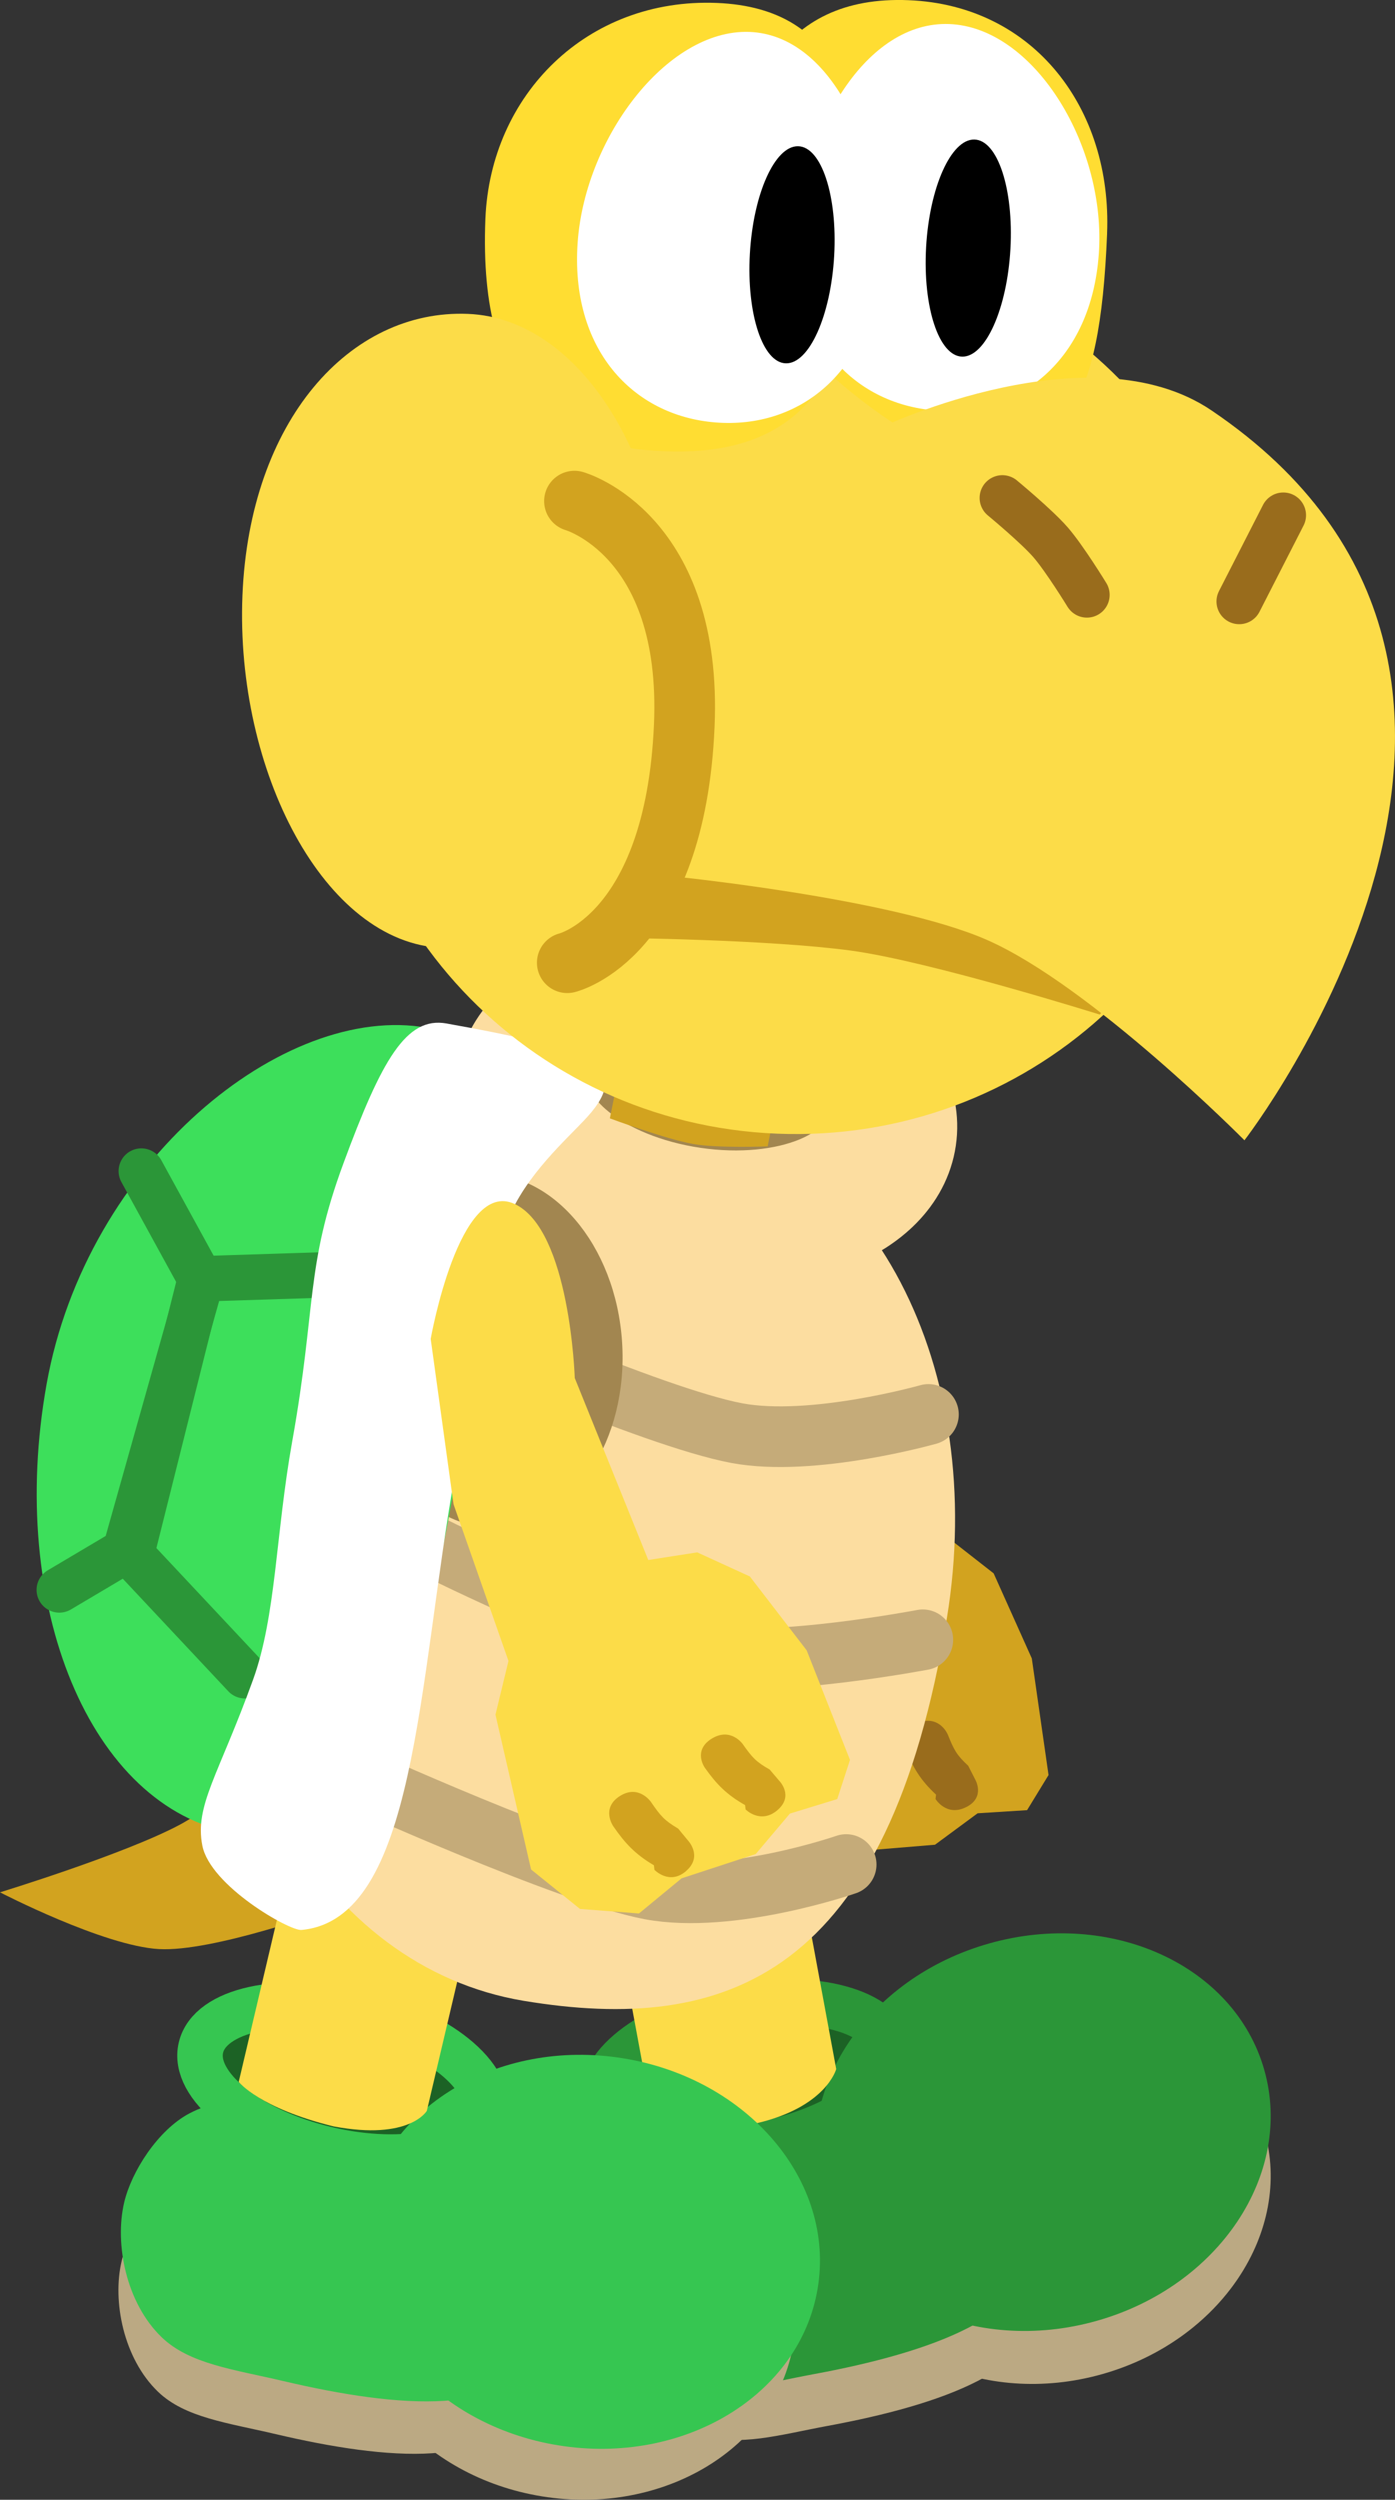 <svg version="1.1" xmlns="http://www.w3.org/2000/svg" xmlns:xlink="http://www.w3.org/1999/xlink" width="46.003" height="82.43" viewBox="0,0,46.003,82.43"><rect x="0" y="0" width="46.003" height="82.43" fill="#333333" stroke="none"/><g transform="translate(-218.502,-139.904)"><g data-paper-data="{&quot;isPaintingLayer&quot;:true}" fill-rule="nonzero" stroke-linejoin="miter" stroke-miterlimit="10" stroke-dasharray="" stroke-dashoffset="0" style="mix-blend-mode: normal"><g data-paper-data="{&quot;index&quot;:null}"><path d="M246.572,178.038c1.585,1.253 0.599,6.043 0.599,6.043l0.966,6.4l1.629,0.129l1.504,1.176l1.258,2.804l0.552,3.846l-0.708,1.158l-1.631,0.103l-1.405,1.037l-2.563,0.212l-1.636,0.802l-1.858,-0.597l-1.267,-1.64l0.042,-5.238l0.828,-1.623l-0.565,-5.447l0.532,-5.478c0,0 2.138,-4.94 3.723,-3.687z" data-paper-data="{&quot;origPos&quot;:null}" fill="#d2a31f" stroke="#000000" stroke-width="0" stroke-linecap="round"/><path d="M246.979,200.743c-0.651,0.342 -1.011,-0.278 -1.011,-0.278l0.017,-0.15c-0.517,-0.499 -0.76,-0.929 -1.009,-1.573c0,0 -0.256,-0.664 0.443,-0.907c0.699,-0.243 0.955,0.421 0.955,0.421c0.205,0.533 0.292,0.701 0.671,1.067l0.225,0.458c0,0 0.36,0.619 -0.291,0.961z" data-paper-data="{&quot;origPos&quot;:null}" fill="#996c1c" stroke="none" stroke-width="0.5" stroke-linecap="butt"/><path d="M250.364,199.493c-0.651,0.328 -1.011,-0.267 -1.011,-0.267l0.017,-0.144c-0.517,-0.48 -0.761,-0.894 -1.009,-1.513c0,0 -0.256,-0.639 0.442,-0.872c0.699,-0.233 0.955,0.406 0.955,0.406c0.206,0.512 0.292,0.674 0.672,1.026l0.225,0.441c0,0 0.36,0.596 -0.291,0.924z" data-paper-data="{&quot;origPos&quot;:null}" fill="#996c1c" stroke="none" stroke-width="0.5" stroke-linecap="butt"/></g><g data-paper-data="{&quot;index&quot;:null}" stroke-linecap="butt"><g fill="#bba983" stroke="none" stroke-width="0"><path d="M252.678,215.618c0.441,2.383 -3.2,3.598 -6.867,4.277c-1.61,0.298 -2.964,0.71 -4.123,0.284c-1.481,-0.544 -2.582,-2.122 -2.83,-3.459c-0.186,-1.003 0.057,-2.548 0.758,-3.436c0.964,-1.221 2.707,-1.668 4.597,-2.018c3.264,-0.604 8.024,1.969 8.465,4.352z"/><path d="M246.065,214.16c-0.948,-3.328 1.447,-6.919 5.35,-8.021c3.903,-1.102 7.836,0.703 8.784,4.031c0.948,3.328 -1.447,6.919 -5.35,8.021c-3.903,1.102 -7.836,-0.703 -8.784,-4.031z"/></g><g><path d="M252.426,213.776c0.456,2.46 -3.305,3.715 -7.091,4.416c-1.663,0.308 -3.06,0.733 -4.257,0.293c-1.529,-0.562 -2.666,-2.191 -2.922,-3.571c-0.192,-1.035 0.059,-2.631 0.782,-3.548c0.995,-1.261 2.795,-1.722 4.747,-2.084c3.37,-0.624 8.285,2.033 8.741,4.493z" fill="#2b9638" stroke="none" stroke-width="0"/><path d="M247.874,207.473c0.232,1.255 -1.696,2.665 -4.307,3.148c-2.611,0.483 -4.916,-0.142 -5.148,-1.397c-0.232,-1.255 1.696,-2.665 4.307,-3.148c2.611,-0.483 4.916,0.142 5.148,1.397z" fill="#1c6225" stroke="#2b9638" stroke-width="1.5"/><path d="M245.598,212.271c-0.979,-3.437 1.494,-7.145 5.524,-8.282c4.03,-1.138 8.091,0.726 9.07,4.163c0.979,3.437 -1.494,7.145 -5.524,8.282c-4.03,1.138 -8.091,-0.726 -9.07,-4.163z" fill="#2b9638" stroke="none" stroke-width="0"/></g><path d="M240.043,209.879l-2.774,-14.984l6.147,-1.138l2.662,14.374c0,0 -0.327,1.262 -2.66,1.795c-1.806,0.376 -3.374,-0.047 -3.374,-0.047z" fill="#fcdc48" stroke="none" stroke-width="0"/></g><path d="M223.746,204.175c-1.829,-0.102 -5.244,-1.872 -5.244,-1.872c0,0 4.081,-1.249 5.907,-2.217c1.47,-0.78 4.214,-3.15 4.214,-3.15l0.66,5.97c0,0 -3.775,1.367 -5.537,1.269z" fill="#d2a31f" stroke="#000000" stroke-width="0" stroke-linecap="round"/><g data-paper-data="{&quot;index&quot;:null}" stroke-linecap="butt"><g fill="#bba983" stroke="none" stroke-width="0"><path d="M235.607,219.019c-0.555,2.359 -4.378,2.005 -8.008,1.151c-1.594,-0.375 -2.999,-0.543 -3.888,-1.4c-1.136,-1.094 -1.51,-2.982 -1.198,-4.305c0.234,-0.993 1.078,-2.31 2.076,-2.84c1.374,-0.73 3.149,-0.437 5.021,0.003c3.231,0.761 6.552,5.032 5.997,7.391z"/><path d="M230.14,215.023c0.472,-3.428 4.11,-5.752 8.126,-5.189c4.016,0.562 6.89,3.798 6.418,7.226c-0.472,3.428 -4.11,5.752 -8.126,5.189c-4.016,-0.562 -6.89,-3.798 -6.418,-7.226z"/></g><g><path d="M236.118,217.232c-0.573,2.436 -4.52,2.07 -8.269,1.188c-1.646,-0.387 -3.096,-0.561 -4.015,-1.445c-1.173,-1.13 -1.559,-3.079 -1.237,-4.445c0.241,-1.025 1.113,-2.385 2.144,-2.933c1.419,-0.754 3.252,-0.452 5.184,0.003c3.337,0.785 6.766,5.196 6.193,7.632z" fill="#36c651" stroke="none" stroke-width="0"/><path d="M234.488,209.629c-0.292,1.243 -2.625,1.757 -5.21,1.148c-2.585,-0.608 -4.443,-2.109 -4.15,-3.352c0.292,-1.243 2.625,-1.757 5.209,-1.148c2.585,0.608 4.443,2.109 4.15,3.352z" fill="#1c6225" stroke="#36c651" stroke-width="1.5"/><path d="M230.473,213.106c0.487,-3.54 4.243,-5.939 8.39,-5.358c4.147,0.581 7.114,3.921 6.627,7.461c-0.487,3.54 -4.243,5.939 -8.39,5.358c-4.147,-0.581 -7.114,-3.921 -6.627,-7.461z" fill="#36c651" stroke="none" stroke-width="0"/></g><path d="M229.842,193.847l6.085,1.432l-3.349,14.23c0,0 -0.567,0.986 -3.076,0.512c-2.445,-0.599 -3.128,-1.466 -3.128,-1.466z" fill="#fcdc48" stroke="none" stroke-width="0"/></g><g><path d="M226.138,189.14c1.35,-8.14 7.853,-13.843 14.527,-12.737c6.673,1.106 10.395,8.701 9.065,16.844c-1.933,11.838 -7.278,13.741 -13.952,12.635c-6.673,-1.106 -10.989,-8.602 -9.64,-16.743z" fill="#fcdda0" stroke="#00beff" stroke-width="0" stroke-linecap="butt"/><path d="M249.119,186.545c0,0 -3.826,1.086 -6.321,0.616c-2.816,-0.53 -9.731,-3.637 -9.731,-3.637" fill="none" stroke="#c5ab79" stroke-width="2" stroke-linecap="round"/><path d="M247.796,177.358c-0.284,1.935 -3.203,3.109 -6.519,2.622c-3.317,-0.487 -5.775,-2.45 -5.491,-4.384c0.284,-1.935 3.203,-3.109 6.519,-2.622c3.317,0.487 5.775,2.45 5.491,4.384z" fill="#a28650" stroke="#fcdda0" stroke-width="4.5" stroke-linecap="butt"/><path d="M248.934,193.976c0,0 -4.905,0.933 -7.117,0.517c-2.933,-0.552 -8.936,-3.538 -8.936,-3.538" fill="none" stroke="#c5ab79" stroke-width="2" stroke-linecap="round"/><path d="M238.614,176.782l1.054,-5.262l5.203,0.923l-1.054,5.262c0,0 -1.646,0.066 -2.457,-0.078c-0.912,-0.162 -2.746,-0.845 -2.746,-0.845z" fill="#d2a31f" stroke="none" stroke-width="0" stroke-linecap="butt"/><path d="M230.277,184.725c-0.206,-3.218 1.584,-5.952 3.997,-6.107c2.414,-0.154 4.537,2.329 4.743,5.547c0.206,3.218 -1.584,5.952 -3.997,6.107c-2.414,0.154 -4.537,-2.329 -4.743,-5.547z" fill="#a28650" stroke="none" stroke-width="NaN" stroke-linecap="butt"/><path d="M246.406,201.387c0,0 -3.806,1.319 -6.464,0.819c-2.692,-0.507 -9.908,-3.784 -9.908,-3.784" fill="none" stroke="#c5ab79" stroke-width="2" stroke-linecap="round"/><path d="M233.555,188.557c-1.312,7.331 -2.633,12.632 -7.35,11.788c-4.717,-0.844 -7.478,-7.471 -6.166,-14.801c1.312,-7.331 7.827,-12.594 12.544,-11.75c4.717,0.844 2.283,7.433 0.972,14.764z" fill="#3ddf5b" stroke="#000000" stroke-width="0" stroke-linecap="butt"/><g fill="none" stroke="#2b9638" stroke-width="1.5" stroke-linecap="round"><path d="M223.163,178.521l1.977,3.607l-2.512,8.916l-2.17,1.287" data-paper-data="{&quot;origPos&quot;:null}"/><path d="M226.577,195.16l-3.744,-3.994l2.277,-9.092l4.082,-0.13" data-paper-data="{&quot;origPos&quot;:null}"/></g><path d="M233.514,188.47c-1.235,6.905 -1.276,14.726 -5.072,15.074c-0.392,0.036 -3.012,-1.456 -3.268,-2.784c-0.256,-1.328 0.531,-2.309 1.674,-5.47c0.761,-2.106 0.745,-4.808 1.29,-7.854c0.804,-4.492 0.429,-5.754 1.688,-9.166c1.259,-3.412 2.071,-4.855 3.399,-4.617c4.717,0.844 6.18,1.391 4.638,3.088c-0.65,0.715 -2.041,1.907 -2.638,3.447c-1.378,3.559 -1.71,8.281 -1.71,8.281z" fill="#ffffff" stroke="none" stroke-width="0" stroke-linecap="butt"/></g><g><path d="M235.472,179.605c1.832,0.851 1.984,5.739 1.984,5.739l2.424,6.001l1.614,-0.252l1.736,0.795l1.874,2.436l1.428,3.613l-0.42,1.291l-1.562,0.479l-1.127,1.334l-2.444,0.801l-1.406,1.159l-1.945,-0.15l-1.613,-1.301l-1.174,-5.105l0.429,-1.771l-1.812,-5.168l-0.753,-5.452c0,0 0.935,-5.302 2.767,-4.45z" data-paper-data="{&quot;origPos&quot;:null}" fill="#fcdc48" stroke="#000000" stroke-width="0" stroke-linecap="round"/><path d="M241.132,201.598c-0.554,0.483 -1.048,-0.036 -1.048,-0.036l-0.018,-0.15c-0.619,-0.366 -0.955,-0.727 -1.346,-1.296c0,0 -0.403,-0.587 0.22,-0.985c0.623,-0.398 1.026,0.189 1.026,0.189c0.323,0.471 0.447,0.614 0.9,0.882l0.325,0.394c0,0 0.494,0.519 -0.061,1.002z" data-paper-data="{&quot;origPos&quot;:null}" fill="#d2a31f" stroke="none" stroke-width="0.5" stroke-linecap="butt"/><path d="M244.136,199.597c-0.557,0.47 -1.046,-0.026 -1.046,-0.026l-0.017,-0.144c-0.614,-0.347 -0.947,-0.693 -1.332,-1.238c0,0 -0.397,-0.562 0.228,-0.951c0.626,-0.389 1.023,0.173 1.023,0.173c0.319,0.451 0.441,0.588 0.891,0.843l0.321,0.377c0,0 0.488,0.496 -0.069,0.966z" data-paper-data="{&quot;origPos&quot;:null}" fill="#d2a31f" stroke="none" stroke-width="0.5" stroke-linecap="butt"/></g><g><g stroke-width="0"><path d="M259.625,163.223c-0.327,8.1 -7.268,14.397 -15.502,14.064c-8.234,-0.333 -14.644,-7.169 -14.317,-15.269c0.327,-8.1 7.268,-14.397 15.502,-14.064c8.234,0.333 14.644,7.169 14.317,15.269z" fill="#fcdc48" stroke="none" stroke-linecap="butt"/><path d="M246.906,147.62c-0.239,5.918 -3.075,7.302 -6.498,7.164c-3.423,-0.138 -6.143,-1.625 -5.899,-7.665c0.165,-4.095 3.358,-7.291 7.633,-7.118c4.153,0.168 4.93,3.524 4.765,7.619z" fill="#ffdd32" stroke="#ff0000" stroke-linecap="butt"/><path d="M255.011,147.601c-0.239,5.918 -1.454,7.368 -4.878,7.229c-1.713,-0.069 -7.642,-4.713 -7.52,-7.73c0.165,-4.095 1.576,-7.363 5.85,-7.19c4.153,0.168 6.713,3.596 6.547,7.691z" fill="#ffdd32" stroke="#ff0000" stroke-linecap="butt"/><path d="M240.547,161.343c-0.233,5.773 -3.564,9.974 -7.458,9.817c-3.893,-0.157 -6.825,-5.843 -6.592,-11.616c0.233,-5.773 3.543,-9.447 7.436,-9.29c3.893,0.157 6.846,5.316 6.613,11.089z" fill="#fcdc48" stroke="#d2a31f" stroke-linecap="butt"/><path d="M247.491,148.678c-0.251,3.513 -2.647,5.374 -5.392,5.156c-2.745,-0.218 -4.798,-2.432 -4.547,-5.944c0.251,-3.513 3.043,-7.143 5.788,-6.926c2.745,0.218 4.402,4.201 4.151,7.714z" fill="#ffffff" stroke="none" stroke-linecap="butt"/><path d="M254.737,148.282c-0.251,3.513 -2.647,5.374 -5.392,5.156c-2.745,-0.218 -4.798,-2.432 -4.547,-5.944c0.251,-3.513 2.388,-7.007 5.133,-6.79c2.745,0.218 5.057,4.065 4.806,7.578z" fill="#ffffff" stroke="none" stroke-linecap="butt"/><path d="M246.011,148.333c-0.111,1.977 -0.823,3.567 -1.591,3.552c-0.768,-0.015 -1.3,-1.63 -1.19,-3.607c0.111,-1.977 0.823,-3.567 1.591,-3.552c0.768,0.015 1.3,1.63 1.19,3.607z" fill="#000000" stroke="none" stroke-linecap="butt"/><path d="M251.823,148.112c-0.111,1.977 -0.823,3.567 -1.591,3.552c-0.768,-0.015 -1.3,-1.63 -1.19,-3.607c0.111,-1.977 0.823,-3.567 1.591,-3.552c0.768,0.015 1.3,1.63 1.19,3.607z" fill="#000000" stroke="none" stroke-linecap="butt"/><path d="M239.131,170.009l3.069,-3.633l15.278,4.096l-2.71,2.888c0,0 -5.591,-1.755 -8.198,-2.109c-2.737,-0.372 -7.751,-0.42 -7.751,-0.42z" fill="#d2a31f" stroke="#d2a31f" stroke-linecap="round"/></g><g stroke-linecap="round"><path d="M247.62,153.973c0,0 6.832,-3.242 10.833,-0.536c12.95,8.757 1.087,24.068 1.087,24.068c0,0 -5.042,-5.089 -8.486,-6.605c-3.164,-1.393 -10.553,-2.118 -10.553,-2.118" fill="#fcdc48" stroke="#d2a31f" stroke-width="0"/><path d="M251.557,156.323c0,0 1.118,0.923 1.585,1.458c0.463,0.53 1.203,1.739 1.203,1.739" fill="none" stroke="#996c1c" stroke-width="1.5"/><path d="M260.821,156.894l-1.453,2.843" data-paper-data="{&quot;index&quot;:null}" fill="none" stroke="#996c1c" stroke-width="1.5"/><path d="M237.446,156.428c0,0 3.896,1.096 3.621,7.409c-0.303,6.965 -3.858,7.813 -3.858,7.813" fill="none" stroke="#d2a31f" stroke-width="2"/></g></g></g></g></svg>